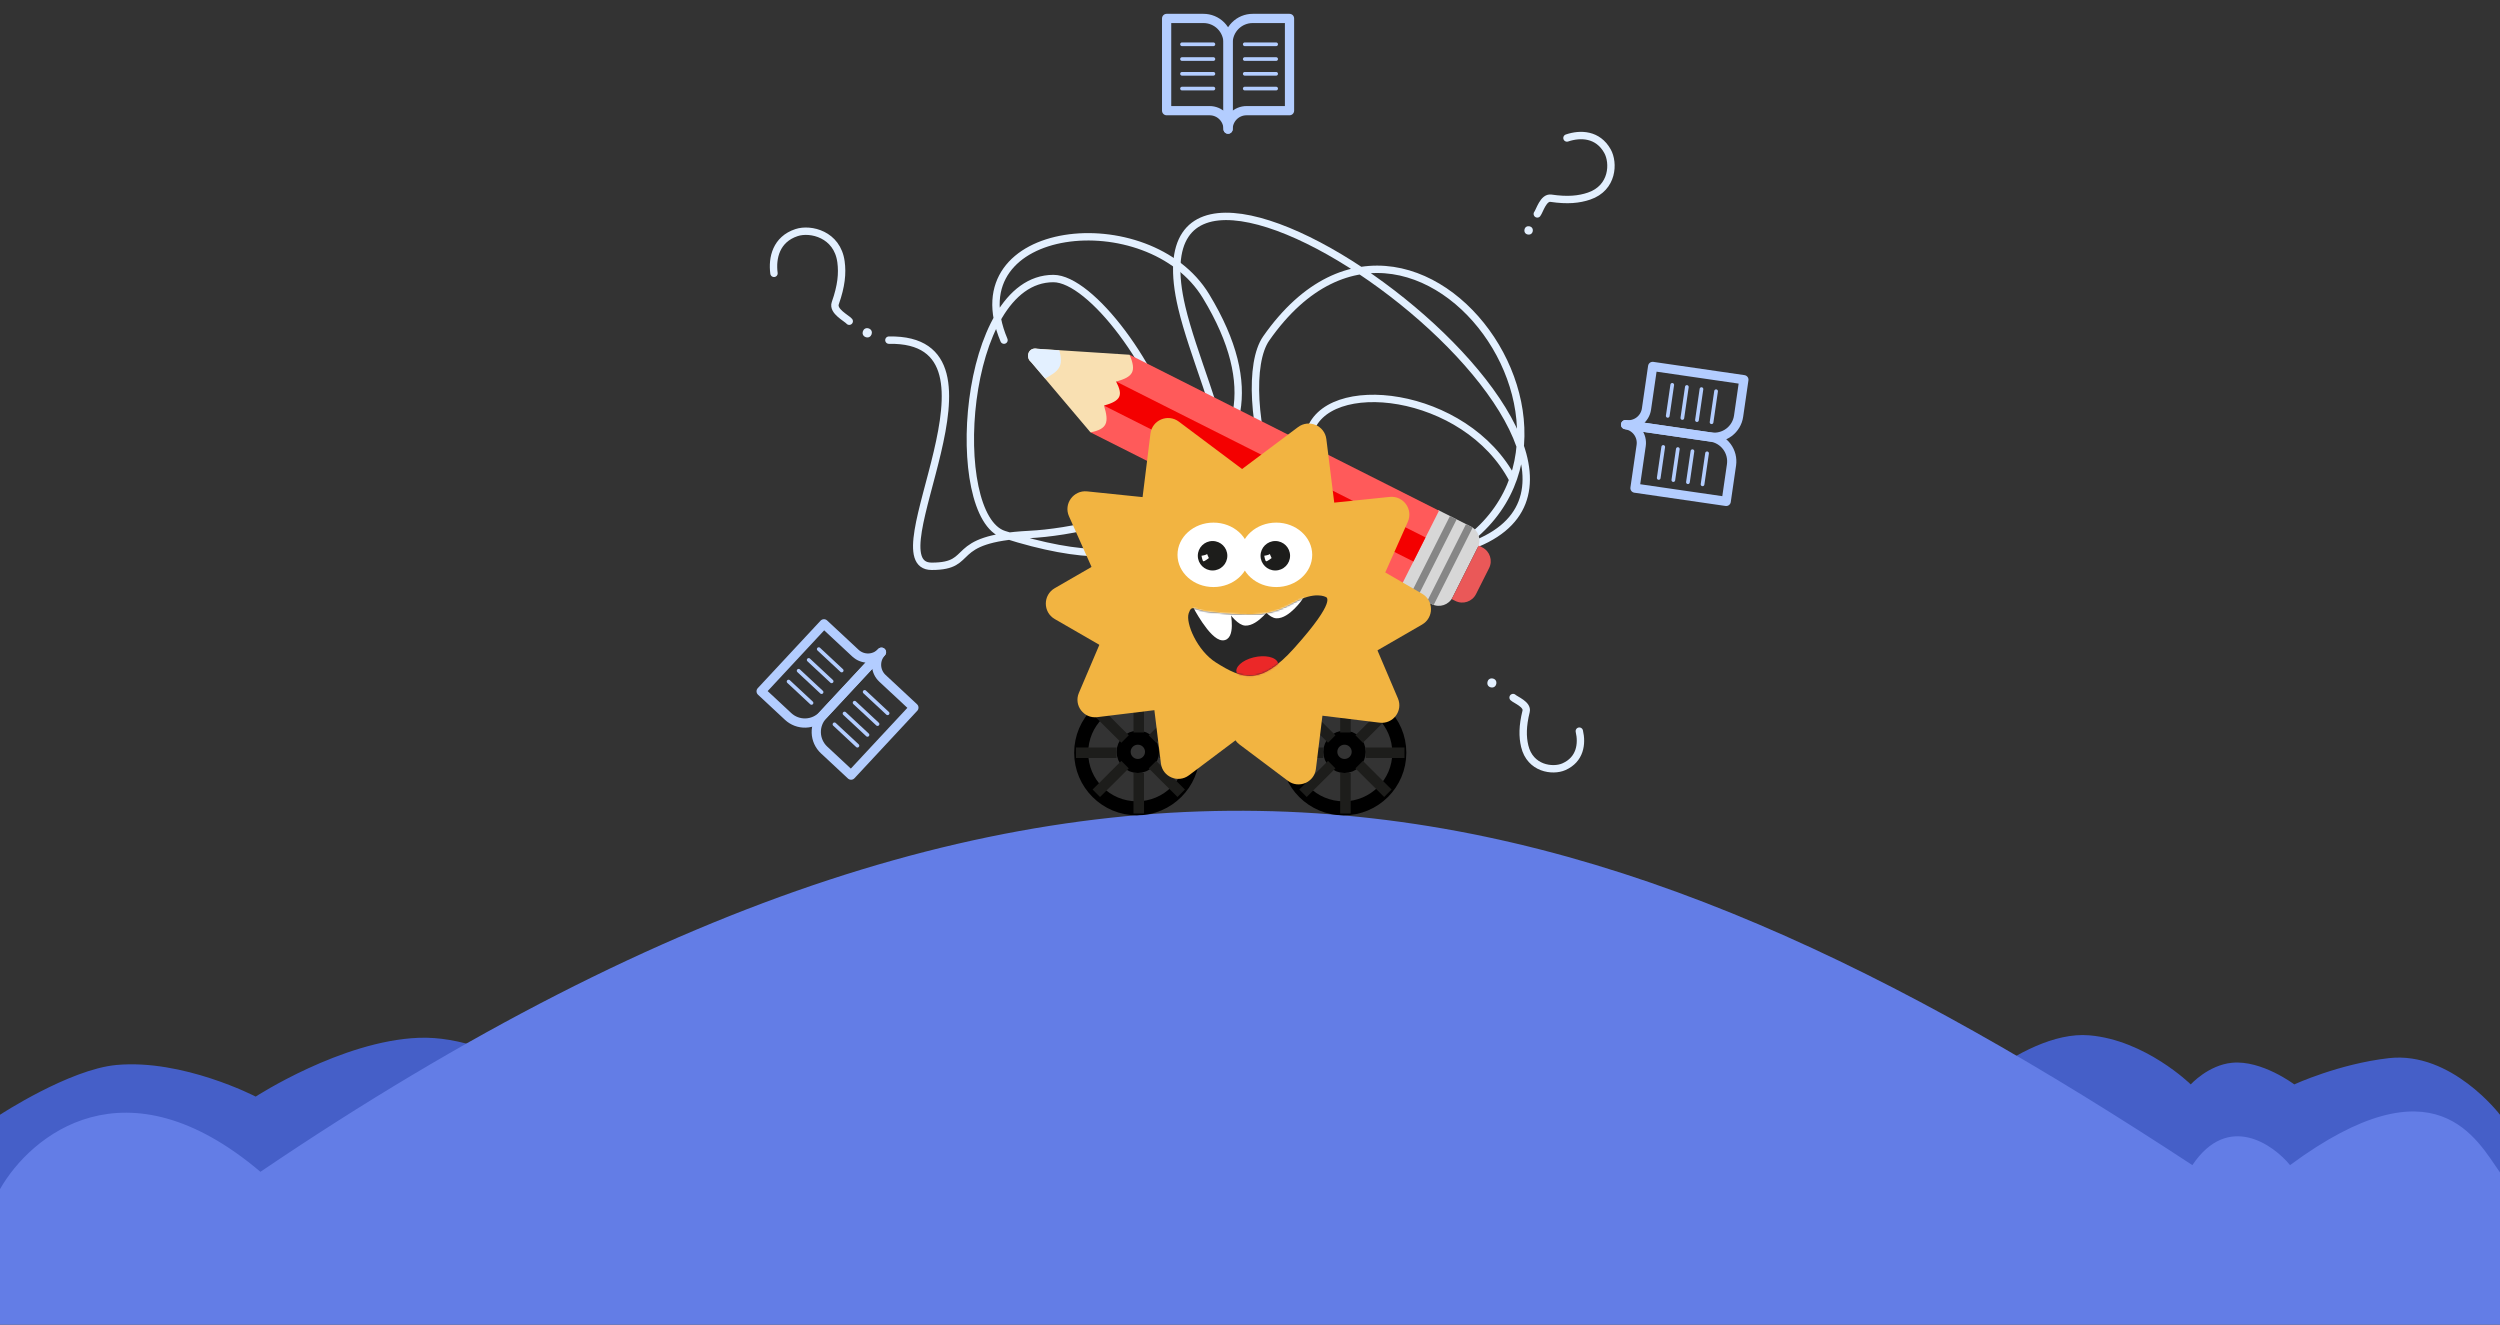 <svg width="1440" height="763" viewBox="0 0 1440 763" fill="none" xmlns="http://www.w3.org/2000/svg">
<rect x="0" y="0" width="1440" height="763" fill="#333333" stroke="none"/>
<path d="M0 719.171H920.49L887.812 609.496C561.562 603.448 424.688 617.673 380.391 628.342C360.435 633.148 339.609 639.364 339.609 639.364C339.609 639.364 288.714 595.937 241.172 597.777C196.722 599.497 147.278 631.638 147.278 631.638C147.278 631.638 105.415 609.91 67.082 613.427C40.011 615.912 0 642.106 0 642.106V719.171Z" fill="#455FC8"/>
<path d="M920.49 719.171L887.812 609.496C950.625 619.595 1022.81 624.615 1113.75 645.354C1113.75 645.354 1163.54 593.027 1203.36 596.342C1235.81 599.043 1261.87 624.615 1261.87 624.615C1261.87 624.615 1271.98 613.445 1285.72 612.146C1302.83 610.529 1321.5 624.615 1321.5 624.615C1321.5 624.615 1347.22 612.775 1375.94 609.496C1412.1 605.366 1440 642.106 1440 642.106V719.171H920.49Z" fill="#455FC8"/>
<path d="M0 684.954V763H1440V675.343C1426.88 656.888 1403.44 608.831 1319.06 671.113C1309.69 659.58 1283.44 640.356 1262.81 671.113C923.438 448.51 627.188 352.009 150 674.958C72 608.831 17.5 654.069 0 684.954Z" fill="#637DE6"/>
<path d="M902.574 79.483C910.36 76.841 920.348 77.163 925.892 87.027C929.69 93.785 929.161 108.231 915.307 112.946C909.526 114.913 902.909 115.588 893.358 114.177C888.923 113.521 886.801 121.599 885.484 123.214" stroke="#E3F0FF" stroke-width="4.252" stroke-linecap="round"/>
<ellipse cx="2.425" cy="2.427" rx="2.425" ry="2.427" transform="matrix(0.989 0.148 -0.148 0.989 878.439 129.959)" fill="#E3F0FF"/>
<path d="M512.004 195.923C588.215 194.494 501.981 326.189 536.66 326.189C562.722 326.189 544.494 310.281 592.868 307.86C636.563 305.672 759.642 277.566 694.628 170.533C661.713 116.345 549.697 128.033 578.303 195.923M606.739 160.439C553.736 160.439 545.598 297.441 578.303 307.86C763.044 366.714 649.741 160.439 606.739 160.439Z" stroke="#E3F0FF" stroke-width="4.252" stroke-linecap="round"/>
<path d="M656.404 291.355C746.368 323.699 693.216 230.272 680.685 177.045C643.132 17.532 986.647 268.709 844.436 315.313C817.422 324.166 745.628 284.08 754.103 249.893C762.578 215.705 844.436 224.465 871.423 276.394M798.087 332.457C738.401 346.9 709.505 223.274 729.348 194.923C820.304 64.969 967.934 291.356 798.087 332.457Z" stroke="#E3F0FF" stroke-width="4.252" stroke-linecap="round"/>
<path d="M445.817 157.447C444.621 148.522 447.069 137.854 458.824 133.972C466.878 131.313 482.273 134.923 484.416 150.807C485.311 157.434 484.641 164.689 481.116 174.657C479.479 179.287 487.703 183.268 489.158 185.024" stroke="#E3F0FF" stroke-width="4.252" stroke-linecap="round"/>
<ellipse cx="2.656" cy="2.655" rx="2.656" ry="2.655" transform="matrix(0.335 -0.942 0.942 0.336 496.143 193.3)" fill="#E3F0FF"/>
<path d="M909.686 421.134C911.398 428.434 910.23 437.474 900.801 441.642C894.341 444.497 881.291 442.75 878.232 429.759C876.955 424.338 876.924 418.272 879.041 409.725C880.024 405.755 872.886 403.121 871.538 401.783" stroke="#E3F0FF" stroke-width="4.252" stroke-linecap="round"/>
<ellipse cx="2.614" cy="2.613" rx="2.614" ry="2.613" transform="matrix(-0.208 0.978 -0.978 -0.209 862.416 391.372)" fill="#E3F0FF"/>
<path d="M671.977 10.625H693.212C696.967 10.625 700.567 12.118 703.222 14.774C705.877 17.431 707.369 21.034 707.369 24.792V74.375C707.369 71.557 706.25 68.855 704.259 66.862C702.268 64.869 699.567 63.75 696.751 63.75H671.977V10.625Z" stroke="#B3CDFF" stroke-width="5.315" stroke-linecap="round" stroke-linejoin="round"/>
<path d="M680.842 25.51H698.912" stroke="#B3CDFF" stroke-width="2.126" stroke-linecap="round"/>
<path d="M680.842 34.014H698.912" stroke="#B3CDFF" stroke-width="2.126" stroke-linecap="round"/>
<path d="M680.842 42.517H698.912" stroke="#B3CDFF" stroke-width="2.126" stroke-linecap="round"/>
<path d="M680.842 51.02H698.912" stroke="#B3CDFF" stroke-width="2.126" stroke-linecap="round"/>
<path d="M742.761 10.625H721.526C717.771 10.625 714.171 12.118 711.516 14.774C708.861 17.431 707.369 21.034 707.369 24.792V74.375C707.369 71.557 708.488 68.855 710.479 66.862C712.47 64.869 715.171 63.75 717.987 63.75H742.761V10.625Z" stroke="#B3CDFF" stroke-width="5.315" stroke-linecap="round" stroke-linejoin="round"/>
<path d="M716.982 25.51H735.052" stroke="#B3CDFF" stroke-width="2.126" stroke-linecap="round"/>
<path d="M716.982 34.014H735.052" stroke="#B3CDFF" stroke-width="2.126" stroke-linecap="round"/>
<path d="M716.982 42.517H735.052" stroke="#B3CDFF" stroke-width="2.126" stroke-linecap="round"/>
<path d="M716.982 51.02H735.052" stroke="#B3CDFF" stroke-width="2.126" stroke-linecap="round"/>
<g clip-path="url(#clip0_10905_63981)">
<path d="M1004.47 218.708L1001.42 239.737C1000.88 243.455 998.882 246.807 995.872 249.054C992.863 251.301 989.085 252.26 985.37 251.72L936.336 244.59C939.122 244.995 941.956 244.276 944.213 242.591C946.469 240.905 947.965 238.392 948.37 235.603L951.932 211.069L1004.47 218.708Z" stroke="#B3CDFF" stroke-width="5.315" stroke-linecap="round" stroke-linejoin="round"/>
<path d="M988.459 225.335L985.862 243.217" stroke="#B3CDFF" stroke-width="2.126" stroke-linecap="round"/>
<path d="M980.043 224.111L977.446 241.994" stroke="#B3CDFF" stroke-width="2.126" stroke-linecap="round"/>
<path d="M971.629 222.888L969.032 240.77" stroke="#B3CDFF" stroke-width="2.126" stroke-linecap="round"/>
<path d="M963.213 221.665L960.616 239.547" stroke="#B3CDFF" stroke-width="2.126" stroke-linecap="round"/>
<path d="M994.29 288.805L997.343 267.776C997.883 264.058 996.925 260.278 994.679 257.266C992.434 254.255 989.085 252.26 985.369 251.72L936.335 244.59C939.122 244.995 941.633 246.492 943.318 248.75C945.002 251.008 945.72 253.844 945.315 256.632L941.753 281.166L994.29 288.805Z" stroke="#B3CDFF" stroke-width="5.315" stroke-linecap="round" stroke-linejoin="round"/>
<path d="M983.266 261.1L980.669 278.982" stroke="#B3CDFF" stroke-width="2.126" stroke-linecap="round"/>
<path d="M974.85 259.876L972.253 277.758" stroke="#B3CDFF" stroke-width="2.126" stroke-linecap="round"/>
<path d="M966.436 258.651L963.839 276.534" stroke="#B3CDFF" stroke-width="2.126" stroke-linecap="round"/>
<path d="M958.021 257.429L955.425 275.311" stroke="#B3CDFF" stroke-width="2.126" stroke-linecap="round"/>
</g>
<g clip-path="url(#clip1_10905_63981)">
<path d="M490.219 446.468L474.678 431.986C471.93 429.426 470.312 425.878 470.178 422.123C470.044 418.368 471.407 414.714 473.965 411.964L507.733 375.678C505.814 377.74 504.792 380.481 504.892 383.297C504.992 386.113 506.206 388.774 508.267 390.694L526.398 407.589L490.219 446.468Z" stroke="#B3CDFF" stroke-width="5.315" stroke-linecap="round" stroke-linejoin="round"/>
<path d="M493.877 429.526L480.657 417.207" stroke="#B3CDFF" stroke-width="2.126" stroke-linecap="round"/>
<path d="M499.67 423.301L486.45 410.982" stroke="#B3CDFF" stroke-width="2.126" stroke-linecap="round"/>
<path d="M505.463 417.076L492.243 404.757" stroke="#B3CDFF" stroke-width="2.126" stroke-linecap="round"/>
<path d="M511.256 410.852L498.036 398.533" stroke="#B3CDFF" stroke-width="2.126" stroke-linecap="round"/>
<path d="M438.415 398.195L453.956 412.677C456.704 415.237 460.355 416.6 464.108 416.467C467.86 416.333 471.405 414.713 473.964 411.963L507.731 375.677C505.812 377.739 503.153 378.954 500.339 379.054C497.525 379.155 494.786 378.132 492.725 376.212L474.595 359.317L438.415 398.195Z" stroke="#B3CDFF" stroke-width="5.315" stroke-linecap="round" stroke-linejoin="round"/>
<path d="M467.438 404.888L454.218 392.569" stroke="#B3CDFF" stroke-width="2.126" stroke-linecap="round"/>
<path d="M473.23 398.664L460.011 386.345" stroke="#B3CDFF" stroke-width="2.126" stroke-linecap="round"/>
<path d="M479.023 392.438L465.804 380.12" stroke="#B3CDFF" stroke-width="2.126" stroke-linecap="round"/>
<path d="M484.816 386.214L471.597 373.895" stroke="#B3CDFF" stroke-width="2.126" stroke-linecap="round"/>
</g>
<path d="M805.727 338.431L828.23 293.717L847.255 303.306C851.64 305.515 853.404 310.862 851.197 315.247L836.686 344.079C834.479 348.465 829.136 350.229 824.752 348.019L805.727 338.431Z" fill="#D7D7D7"/>
<path d="M836.182 345.082L851.701 314.245L853.778 315.292C858.162 317.502 859.927 322.848 857.72 327.233L850.193 342.189C847.986 346.574 842.643 348.338 838.258 346.129L836.182 345.082Z" fill="#EA5858"/>
<rect width="50.057" height="4.313" transform="matrix(0.45 -0.893 0.893 0.45 812.658 341.928)" fill="#868686"/>
<rect width="50.057" height="4.313" transform="matrix(0.45 -0.893 0.893 0.45 821.904 346.585)" fill="#868686"/>
<rect width="50.057" height="199.437" transform="matrix(0.45 -0.893 0.893 0.45 628.252 249.11)" fill="#FF5A5A"/>
<rect width="15.535" height="199.437" transform="matrix(0.45 -0.893 0.893 0.45 636.012 233.692)" fill="#F40000"/>
<path d="M628.128 249.046L593.777 208.42C590.533 205.792 592.28 199.728 597.561 200.901L650.631 204.333C654.742 213.962 652.652 217.142 642.865 219.765C646.926 227.632 645.84 230.819 635.895 233.614C638.869 243.295 637.885 247.113 628.128 249.046Z" fill="#F9E0B2"/>
<path d="M601.995 218.018L593.778 208.42C590.534 205.793 592.281 199.729 597.562 200.902L610.16 201.795C612.697 211.01 610.063 213.652 601.995 218.018Z" fill="#E3F0FF"/>
<path d="M686.96 433.581C686.96 451.252 672.598 465.594 654.863 465.594C637.127 465.594 622.765 451.252 622.765 433.581C622.765 415.909 637.127 401.568 654.863 401.568C672.598 401.568 686.96 415.909 686.96 433.581Z" stroke="black" stroke-width="8.085"/>
<path d="M663.575 433.051C663.575 437.545 659.921 441.204 655.394 441.204C650.866 441.204 647.212 437.545 647.212 433.051C647.212 428.557 650.866 424.898 655.394 424.898C659.921 424.898 663.575 428.557 663.575 433.051Z" stroke="black" stroke-width="8.085"/>
<path d="M655.924 398.585V421.915" stroke="#1D1D1B" stroke-width="6.063"/>
<path d="M631.477 409.19L648.027 425.672" stroke="#1D1D1B" stroke-width="6.063"/>
<path d="M631.477 456.911L648.027 440.43" stroke="#1D1D1B" stroke-width="6.063"/>
<path d="M680.373 409.19L663.822 425.672" stroke="#1D1D1B" stroke-width="6.063"/>
<path d="M680.373 456.911L663.822 440.43" stroke="#1D1D1B" stroke-width="6.063"/>
<path d="M655.924 445.246V468.576" stroke="#1D1D1B" stroke-width="6.063"/>
<path d="M667.617 433.581H689.939" stroke="#1D1D1B" stroke-width="6.063"/>
<path d="M619.785 433.581H643.17" stroke="#1D1D1B" stroke-width="6.063"/>
<path d="M806.005 433.581C806.005 451.252 791.643 465.594 773.907 465.594C756.172 465.594 741.81 451.252 741.81 433.581C741.81 415.909 756.172 401.568 773.907 401.568C791.643 401.568 806.005 415.909 806.005 433.581Z" stroke="black" stroke-width="8.085"/>
<path d="M782.62 433.051C782.62 437.545 778.966 441.204 774.439 441.204C769.911 441.204 766.257 437.545 766.257 433.051C766.257 428.557 769.911 424.898 774.439 424.898C778.966 424.898 782.62 428.557 782.62 433.051Z" stroke="black" stroke-width="8.085"/>
<path d="M774.969 398.585V421.915" stroke="#1D1D1B" stroke-width="6.063"/>
<path d="M750.521 409.19L767.072 425.672" stroke="#1D1D1B" stroke-width="6.063"/>
<path d="M750.521 456.911L767.072 440.43" stroke="#1D1D1B" stroke-width="6.063"/>
<path d="M799.418 409.19L782.867 425.672" stroke="#1D1D1B" stroke-width="6.063"/>
<path d="M799.418 456.911L782.867 440.43" stroke="#1D1D1B" stroke-width="6.063"/>
<path d="M774.969 445.246V468.576" stroke="#1D1D1B" stroke-width="6.063"/>
<path d="M786.662 433.581H808.984" stroke="#1D1D1B" stroke-width="6.063"/>
<path d="M738.83 433.581H762.215" stroke="#1D1D1B" stroke-width="6.063"/>
<path d="M662.662 249.755C663.63 241.949 672.692 238.118 679.003 242.847L720.843 274.202L656.247 301.507L662.662 249.755Z" fill="#F2B441"/>
<path d="M615.735 297.378C612.533 290.187 618.341 282.227 626.198 283.038L678.227 288.408L636.942 344.995L615.735 297.378Z" fill="#F2B441"/>
<path d="M607.519 356.564C600.685 352.617 600.685 342.753 607.519 338.806L652.734 312.69V382.68L607.519 356.564Z" fill="#F2B441"/>
<path d="M631.997 413.079C624.259 414.024 618.389 406.266 621.434 399.119L635.079 367.088C638.122 359.944 647.79 358.769 652.483 364.971L673.518 392.769C678.212 398.972 674.412 407.902 666.678 408.846L631.997 413.079Z" fill="#F2B441"/>
<path d="M684.807 446.587C678.584 451.262 669.636 447.48 668.691 439.775L664.45 405.223C663.503 397.508 671.286 391.648 678.454 394.678L710.6 408.266C717.768 411.297 718.942 420.942 712.711 425.623L684.807 446.587Z" fill="#F2B441"/>
<path d="M763.98 252.936C763.013 245.13 753.95 241.3 747.64 246.029L705.8 277.384L770.395 304.689L763.98 252.936Z" fill="#F2B441"/>
<path d="M810.907 300.56C814.11 293.369 808.302 285.409 800.445 286.22L748.416 291.59L789.701 348.177L810.907 300.56Z" fill="#F2B441"/>
<path d="M819.124 359.745C825.957 355.798 825.957 345.934 819.124 341.987L773.909 315.871V385.861L819.124 359.745Z" fill="#F2B441"/>
<path d="M794.645 416.261C802.383 417.205 808.254 409.448 805.209 402.301L791.564 370.27C788.521 363.126 778.853 361.95 774.16 368.153L753.124 395.951C748.431 402.154 752.231 411.084 759.965 412.028L794.645 416.261Z" fill="#F2B441"/>
<path d="M741.836 449.769C748.059 454.444 757.006 450.662 757.952 442.957L762.193 408.404C763.14 400.69 755.357 394.83 748.188 397.86L716.043 411.448C708.874 414.478 707.701 424.124 713.931 428.805L741.836 449.769Z" fill="#F2B441"/>
<ellipse cx="713.324" cy="349.275" rx="74.406" ry="73.702" fill="#F2B441"/>
<path d="M698.971 338.141C710.419 338.141 719.699 329.833 719.699 319.583C719.699 309.334 710.419 301.025 698.971 301.025C687.524 301.025 678.244 309.334 678.244 319.583C678.244 329.833 687.524 338.141 698.971 338.141Z" fill="white"/>
<path d="M698.441 328.598C703.137 328.598 706.944 324.8 706.944 320.114C706.944 315.429 703.137 311.631 698.441 311.631C693.745 311.631 689.938 315.429 689.938 320.114C689.938 324.8 693.745 328.598 698.441 328.598Z" fill="#1D1D1B"/>
<path d="M692.061 320.117C692.061 320.117 694.927 319.734 695.273 319.054C695.273 319.054 696.155 321.277 696.312 321.449C696.312 321.449 693.688 323.499 693.121 323.279C692.554 323.059 692.061 320.117 692.061 320.117Z" fill="white"/>
<path d="M735.112 338.141C746.559 338.141 755.839 329.833 755.839 319.583C755.839 309.334 746.559 301.025 735.112 301.025C723.665 301.025 714.385 309.334 714.385 319.583C714.385 329.833 723.665 338.141 735.112 338.141Z" fill="white"/>
<path d="M734.582 328.598C739.278 328.598 743.085 324.8 743.085 320.114C743.085 315.429 739.278 311.631 734.582 311.631C729.885 311.631 726.078 315.429 726.078 320.114C726.078 324.8 729.885 328.598 734.582 328.598Z" fill="#1D1D1B"/>
<path d="M728.201 320.117C728.201 320.117 731.067 319.734 731.414 319.054C731.414 319.054 732.295 321.277 732.453 321.449C732.453 321.449 729.828 323.499 729.261 323.279C728.695 323.059 728.201 320.117 728.201 320.117Z" fill="white"/>
<path d="M696.316 352.426C725.299 355.613 732.582 354.15 745.055 347.204C757.524 340.247 763.657 343.882 763.657 343.882C763.657 343.882 770.796 345.078 745.425 373.36C725.913 395.111 715.494 391.132 700.343 381.576C689.602 374.803 682.805 358.89 684.677 353.283C686.552 347.667 688.039 351.52 696.321 352.437L696.316 352.426Z" fill="#282828"/>
<mask id="mask0_10905_63981" style="mask-type:alpha" maskUnits="userSpaceOnUse" x="684" y="342" width="81" height="48">
<path d="M696.316 352.426C725.299 355.613 732.582 354.15 745.055 347.204C757.524 340.247 763.657 343.882 763.657 343.882C763.657 343.882 770.796 345.078 745.425 373.36C725.913 395.111 715.494 391.132 700.343 381.576C689.602 374.803 682.805 358.89 684.677 353.283C686.552 347.667 688.039 351.52 696.321 352.437L696.316 352.426Z" fill="#282828"/>
</mask>
<g mask="url(#mask0_10905_63981)">
<ellipse cx="6.365" cy="12.222" rx="6.365" ry="12.222" transform="matrix(0.346 0.938 0.971 -0.241 710.131 381.619)" fill="#EB2828"/>
<path d="M687.811 348.715C687.811 348.715 697.548 367.562 704.145 367.829C710.909 368.102 707.834 352.956 707.834 352.956L687.811 348.715Z" fill="white"/>
<path d="M700.984 340.232C700.984 340.232 710.722 359.08 717.318 359.346C724.083 359.619 731.545 348.715 731.545 348.715L700.984 340.232Z" fill="white"/>
<path d="M718.899 336.019C718.899 336.019 728.637 354.866 735.234 355.133C741.998 355.406 749.461 344.501 749.461 344.501L718.899 336.019Z" fill="white"/>
<path d="M687.811 348.715C687.811 348.715 697.548 367.562 704.145 367.829C710.909 368.102 707.834 352.956 707.834 352.956L687.811 348.715Z" stroke="white" stroke-width="2.021"/>
<path d="M700.984 340.232C700.984 340.232 710.722 359.08 717.318 359.346C724.083 359.619 731.545 348.715 731.545 348.715L700.984 340.232Z" stroke="white" stroke-width="2.021"/>
<path d="M718.899 336.019C718.899 336.019 728.637 354.866 735.234 355.133C741.998 355.406 749.461 344.501 749.461 344.501L718.899 336.019Z" stroke="white" stroke-width="2.021"/>
</g>
<defs>
<clipPath id="clip0_10905_63981">
<rect width="84.999" height="84.943" fill="white" transform="matrix(-0.144 0.99 -0.99 -0.144 1015.99 213.227)"/>
</clipPath>
<clipPath id="clip1_10905_63981">
<rect width="84.969" height="84.973" fill="white" transform="matrix(-0.732 -0.682 0.681 -0.732 488.162 459.07)"/>
</clipPath>
</defs>
</svg>
